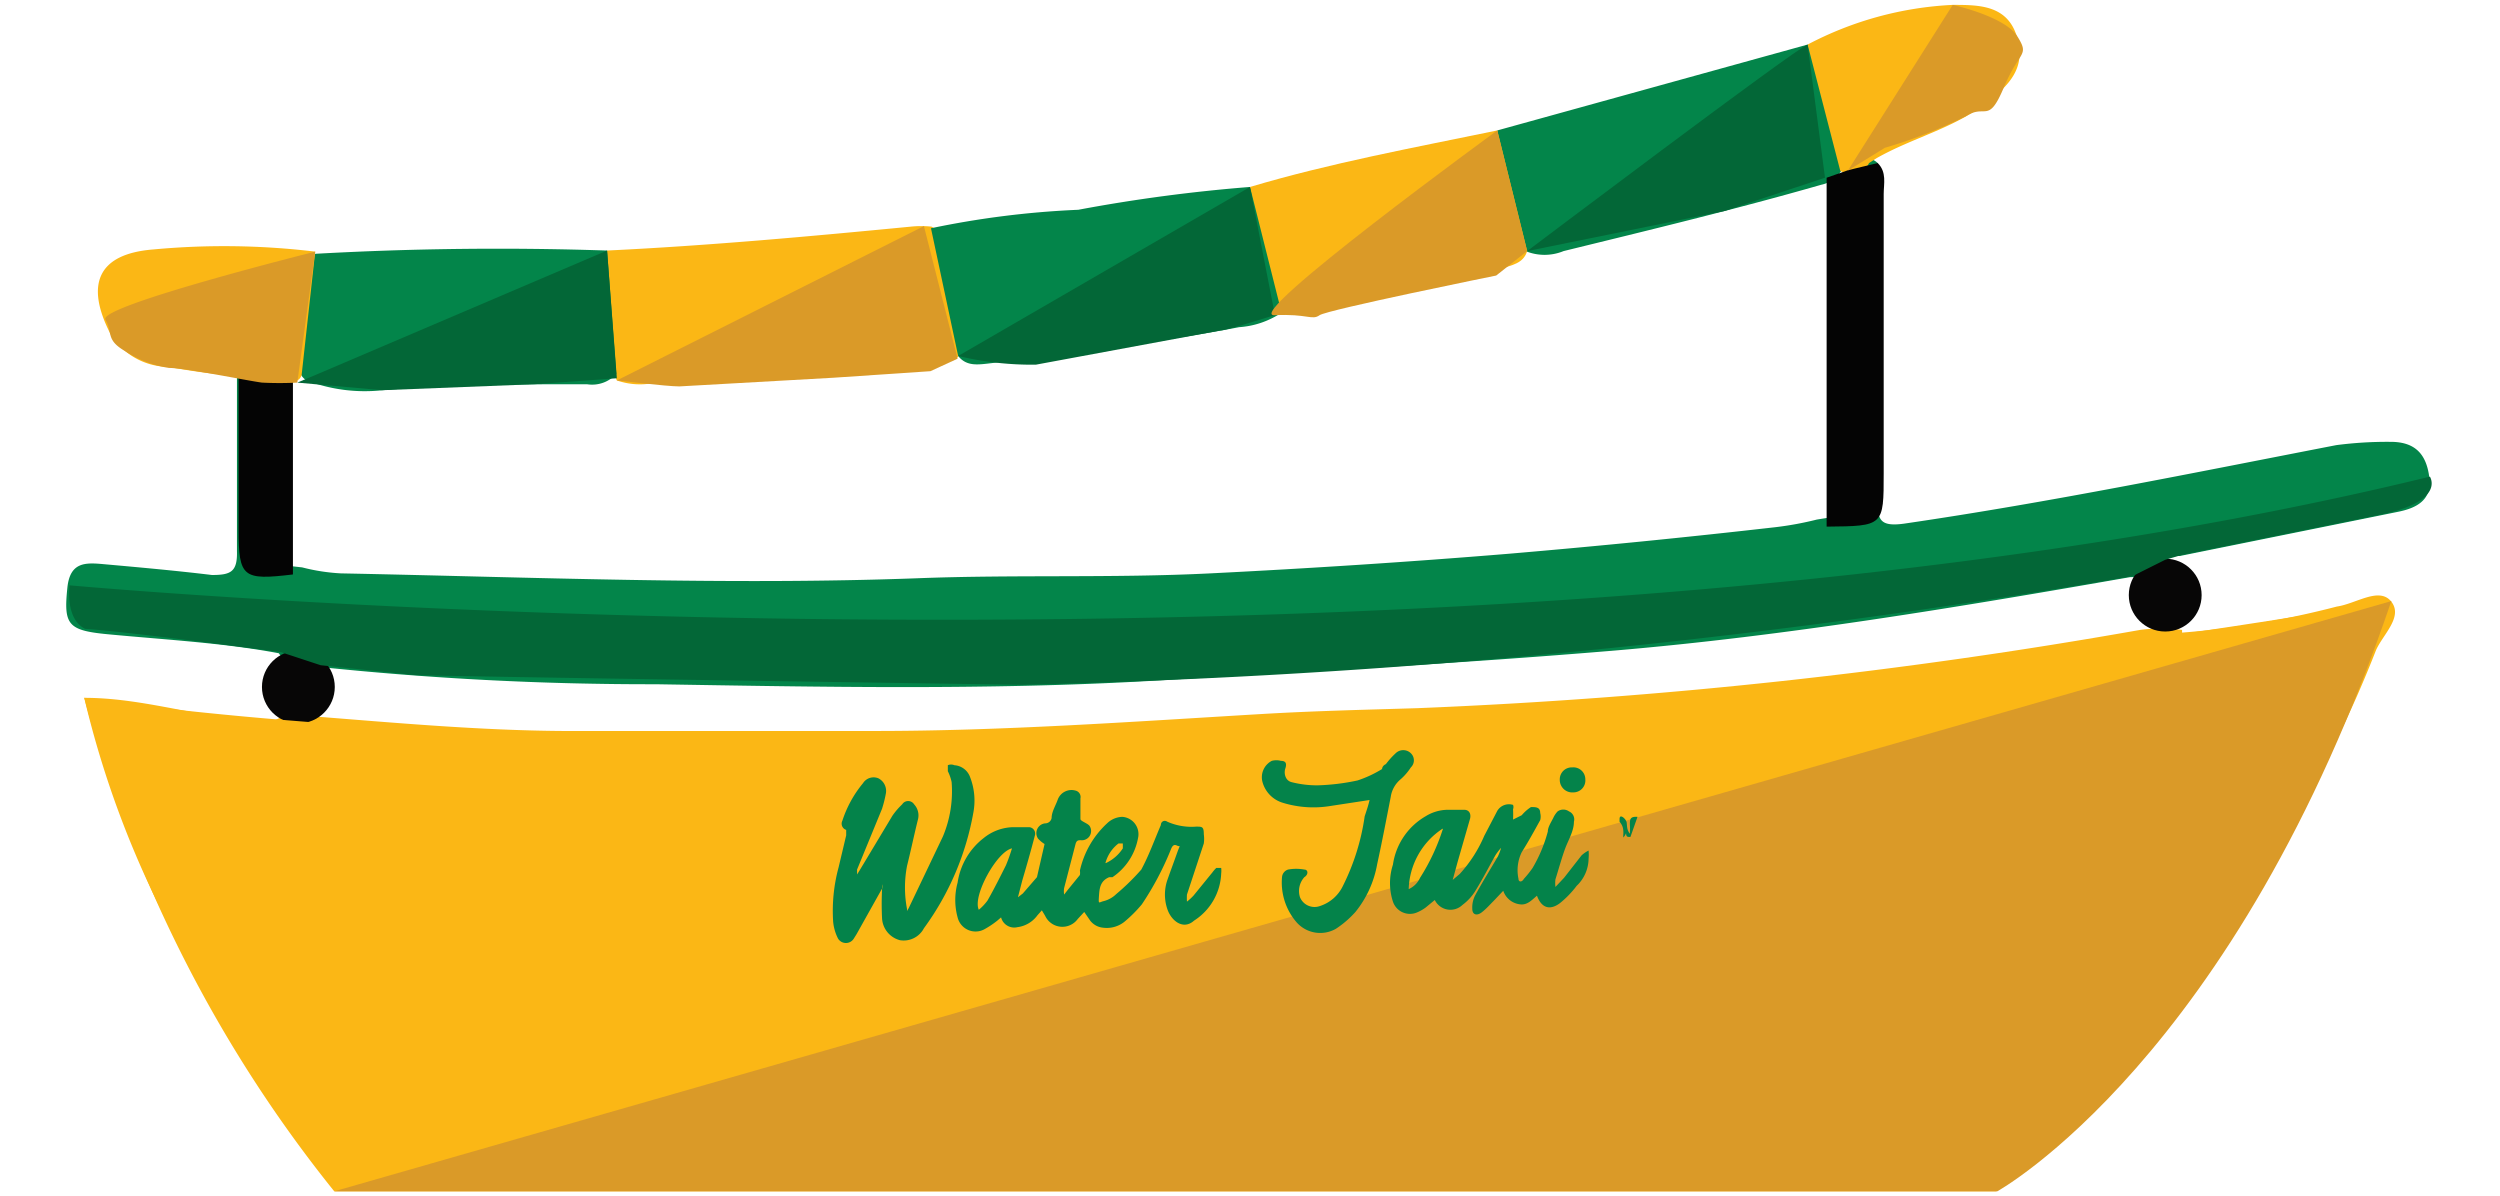<svg id="Layer_1" data-name="Layer 1" xmlns="http://www.w3.org/2000/svg" viewBox="0 0 46 22"><defs><style>.cls-1{fill:#fbb715;}.cls-2{fill:#03854a;}.cls-3{fill:#040404;}.cls-4{fill:#070606;}.cls-5{fill:#da9a28;}.cls-6{fill:#036737;}.cls-7{fill:#04834a;}</style></defs><title>icn_boat_PDF</title><path class="cls-1" d="M3.87,18.34a17.92,17.92,0,0,1-2.32-5.5c1.21,0,2.33.45,3.5.42a.86.86,0,0,1,.7-.08c1.53.12,3.07.26,4.61.27,1.91,0,3.82,0,5.73,0,2.37,0,4.73-.17,7.09-.31,1-.06,1.94-.08,2.91-.11a99,99,0,0,0,13.29-1.44,3,3,0,0,1,.77,0v.05A16.28,16.28,0,0,0,43,11.16c.35-.05.78-.37,1-.09s-.15.6-.28.89a21.93,21.93,0,0,1-3.87,6.4c-.41.09-.64-.2-.89-.42a3.41,3.41,0,0,1-.75-1,2.39,2.39,0,0,1-4.13.16,2.74,2.74,0,0,1-1.24,1,2.37,2.37,0,0,1-2.64-.72c-.18-.2-.29-.32-.55-.07a2.4,2.4,0,0,1-3.85-.17c-.08,0-.11.09-.16.15a2.27,2.27,0,0,1-3.64.27c-.26-.26-.43-.3-.72,0a2.55,2.55,0,0,1-3.5.17c-.22-.17-.37-.22-.61,0a2.74,2.74,0,0,1-3.62,0c-.28-.23-.44-.2-.7,0a2.36,2.36,0,0,1-3.14.14c-.23-.15-.4-.2-.62,0a2.46,2.46,0,0,1-2.77.36,3.61,3.61,0,0,1-.54-.26.74.74,0,0,0-1,.08C4.56,18.13,4.29,18.43,3.87,18.34Z"/><path class="cls-2" d="M34.55,3c0,2.05,0,4.11,0,6.16,0,.38,0,.55.52.47,2.66-.39,5.29-.93,7.92-1.44a7.23,7.23,0,0,1,1-.06c.47,0,.66.25.71.66s-.23.56-.59.63l-4,.81c-.11,0-.22,0-.29.13a.92.92,0,0,1-.63.26c-3.15.55-6.3,1.08-9.48,1.35-2.85.24-5.71.39-8.56.56-3,.17-6.06.11-9.08.06a58.23,58.23,0,0,1-6.21-.32c-.27,0-.56,0-.73-.25-1-.19-2.1-.25-3.15-.35-.74-.07-.81-.18-.74-.86.05-.47.33-.46.66-.43.67.06,1.34.12,2,.2.35,0,.47-.06.46-.44,0-1.06,0-2.12,0-3.18a.09.09,0,0,1,.15,0A9.69,9.69,0,0,1,4.66,9c0,.15,0,.29,0,.44,0,.9,0,.9.9,1a3.58,3.58,0,0,0,.71.11c3.54.07,7.08.22,10.61.09,1.8-.07,3.59,0,5.39-.09s3.66-.21,5.48-.36q2.47-.21,4.92-.49a6,6,0,0,0,.76-.14c.87-.14.88-.14.88-1q0-2.72,0-5.44C34.33,3,34.37,2.84,34.55,3Z"/><path class="cls-1" d="M11.17,4.61c1.87-.09,3.73-.26,5.59-.44a1.86,1.86,0,0,1,.38,0c.25.13.24.39.28.61.09.41.2.81.28,1.22,0,.21.09.43-.11.6a7.68,7.68,0,0,1-2.48.28c-1,.08-2,.16-3.05.16A1.29,1.29,0,0,1,11.35,7,3.57,3.57,0,0,1,11.17,4.61Z"/><path class="cls-2" d="M17.63,6.55l-.5-2.35a16.62,16.62,0,0,1,2.71-.34A29.8,29.8,0,0,1,23,3.44a3.59,3.59,0,0,1,.57,2.32,1.59,1.59,0,0,1-.77.26c-1.5.29-3,.45-4.54.66C18,6.71,17.79,6.75,17.63,6.55Z"/><path class="cls-2" d="M27.55,2.4,33.26.82a4.06,4.06,0,0,1,.62,2.32.57.57,0,0,1-.37.26c-1.57.45-3.15.83-4.74,1.22a.92.92,0,0,1-.7,0A3.8,3.8,0,0,1,27.55,2.4Z"/><path class="cls-2" d="M11.17,4.61l.17,2.27a.6.6,0,0,1-.54.19c-1.26,0-2.51,0-3.76.11A3,3,0,0,1,5.64,7a.3.3,0,0,1-.14-.22,4.18,4.18,0,0,1,.3-2.11C7.59,4.57,9.38,4.55,11.17,4.61Z"/><path class="cls-1" d="M27.55,2.4l.55,2.22c-.07.23-.29.26-.47.32-1.17.36-2.37.59-3.56.83-.18,0-.36.07-.51-.1L23,3.44C24.48,3,26,2.72,27.55,2.4Z"/><path class="cls-1" d="M5.8,4.63,5.55,6.9A.16.16,0,0,1,5.47,7a1.83,1.83,0,0,1-1-.1l-.09,0c-.44,0-.87-.08-1.3-.15a1.26,1.26,0,0,1-1.05-.61c-.47-.92-.22-1.47.79-1.55A14,14,0,0,1,5.8,4.63Z"/><path class="cls-1" d="M33.86,3.14,33.26.82A6.37,6.37,0,0,1,35.93.09c.48,0,1,0,1.18.58s-.14.9-.58,1.24c-.61.46-1.35.63-2,1L34.39,3A.36.36,0,0,1,33.86,3.14Z"/><path class="cls-3" d="M33.61,9.69l0-6.42.4-.14L34.55,3c.17.17.11.38.11.57q0,2.57,0,5.14C34.66,9.68,34.66,9.68,33.61,9.69Z"/><path class="cls-3" d="M5.39,6.93q0,1.82,0,3.64c-.92.11-1,.06-1-.83s0-1.86,0-2.79Z"/><circle class="cls-4" cx="39.84" cy="10.95" r="0.67"/><circle class="cls-4" cx="5.49" cy="12.64" r="0.67"/><path class="cls-1" d="M44,11.06s-2.42,7.48-7.27,10.86H6.15a24.59,24.59,0,0,1-4.6-9.08S17.61,15.47,44,11.06Z"/><path class="cls-5" d="M44,11.06,6.15,21.92H36.75S41.14,19.5,44,11.06Z"/><path class="cls-6" d="M1.28,10.77s25.64,2.35,43.43-2c0,0,.3.45-.91.7l-3.65.74-.31.09-.6.3a137.65,137.65,0,0,1-20.44,2s-11-.16-11.18-.18L5.9,12.24,5.17,12s-2.74-.37-3.61-.43C1.55,11.55,1.22,11.45,1.28,10.77Z"/><polygon class="cls-6" points="11.17 4.61 5.85 6.88 5.47 7.04 7.03 7.18 9.83 7.07 11.35 6.96 11.17 4.61"/><path class="cls-6" d="M23,3.44,17.63,6.55a5.84,5.84,0,0,0,1.43.16l3.4-.63c.12,0,1-.29,1-.28S23,3.44,23,3.44Z"/><path class="cls-6" d="M33.26.82c-.19.05-5.16,3.8-5.16,3.8l3.64-.74,1.84-.61Z"/><path class="cls-5" d="M5.8,4.63s-4,1-3.86,1.25,0,.37.36.58a2,2,0,0,0,.81.31c.3,0,1.47.24,1.71.27a6.46,6.46,0,0,0,.65,0Z"/><path class="cls-5" d="M17,4.16,11.35,7s.92.11,1.15.11l2.84-.16,1.78-.12.5-.23Z"/><path class="cls-5" d="M27.55,2.4s-4.71,3.43-4.1,3.4.69.1.83,0,3.25-.73,3.25-.73l.57-.45Z"/><path class="cls-5" d="M35.93.09,34,3.14l.68-.42a9.23,9.23,0,0,0,1.49-.58c.37-.24.41.16.7-.53s.48-.57.25-.94S35.93.09,35.93.09Z"/><g id="UTckQz"><path class="cls-7" d="M30,15.4c-.06,0-.08,0-.08-.08s0-.13,0-.2h0c0,.07,0,.14,0,.21a.29.29,0,0,1-.05.08.31.31,0,0,1,0-.07c0-.07,0-.14-.07-.22h0c0,.08,0,.16,0,.24s0,0,0,.05,0,0,0,0,0-.23,0-.34.12,0,.13.06,0,.14.06.21h0a1.56,1.56,0,0,0,0-.17c0-.09,0-.15.14-.14Z"/><path class="cls-7" d="M19.95,16.78l-.12.13a.35.35,0,0,1-.6-.06l-.06-.1-.08.09a.54.54,0,0,1-.37.22.25.25,0,0,1-.3-.18l-.07.06a1.67,1.67,0,0,1-.24.16.34.34,0,0,1-.49-.22,1.21,1.21,0,0,1,0-.64,1.27,1.27,0,0,1,.48-.82.89.89,0,0,1,.54-.2l.15,0,.15,0a.12.12,0,0,1,.1.16c-.07.27-.15.55-.23.82l-.08.31,0,0,.09-.07.26-.3,0,0,.14-.61a.55.55,0,0,1-.12-.1.18.18,0,0,1,.13-.28.12.12,0,0,0,.12-.1c0-.11.07-.22.11-.33a.27.27,0,0,1,.34-.17.12.12,0,0,1,.08.14c0,.07,0,.14,0,.21s0,.13,0,.17.14.08.17.13a.17.17,0,0,1-.16.26c-.05,0-.08,0-.1.07-.07.27-.14.54-.21.81a.39.39,0,0,0,0,.12h0l.07-.09.22-.27a.23.23,0,0,0,0-.08,1.68,1.68,0,0,1,.5-.87.42.42,0,0,1,.28-.12.32.32,0,0,1,.29.39,1.11,1.11,0,0,1-.47.72l-.06,0c-.17.07-.18.21-.19.36s0,.1.09.08a.51.51,0,0,0,.23-.13A4.16,4.16,0,0,0,21,16c.14-.26.24-.54.36-.82,0-.06.06-.1.12-.06a1.1,1.1,0,0,0,.53.09c.11,0,.14,0,.14.14a.61.61,0,0,1,0,.17l-.31.94a1,1,0,0,0,0,.13l0,0a1.06,1.06,0,0,0,.12-.11l.35-.43a.6.6,0,0,1,.07-.08l.09,0a.43.43,0,0,1,0,.1,1.08,1.08,0,0,1-.5.87c-.2.18-.42,0-.49-.21a.83.83,0,0,1,0-.54c.06-.17.12-.33.18-.5s.06-.1,0-.13-.09,0-.12.08a5.47,5.47,0,0,1-.53,1,2.48,2.48,0,0,1-.32.32.52.52,0,0,1-.39.11.34.34,0,0,1-.24-.13Zm-1.33-1.17c-.28.06-.73.88-.61,1.13a.92.92,0,0,0,.16-.17c.12-.21.23-.43.34-.65A3.13,3.13,0,0,0,18.62,15.61Zm1.73.27a.75.75,0,0,0,.31-.27s0-.06,0-.09l-.08,0A.67.67,0,0,0,20.34,15.88Z"/><path class="cls-7" d="M28.33,16.44c-.12.09-.21.22-.36.2a.37.37,0,0,1-.31-.25l-.18.19c-.07.07-.14.15-.22.21s-.17.05-.17-.07a.49.49,0,0,1,.05-.24c.13-.24.28-.48.42-.72a.89.89,0,0,0,.06-.16l0,0a1.17,1.17,0,0,0-.1.13c-.12.21-.23.43-.36.64a.93.93,0,0,1-.25.28.32.32,0,0,1-.51-.09l-.17.14a.76.76,0,0,1-.16.09.33.33,0,0,1-.44-.2,1.1,1.1,0,0,1,0-.68,1.23,1.23,0,0,1,.6-.89.79.79,0,0,1,.43-.12l.14,0,.14,0c.09,0,.13.07.11.16l-.23.8-.09.33,0,0,.13-.11a2.48,2.48,0,0,0,.45-.7l.24-.46a.25.25,0,0,1,.29-.11.11.11,0,0,1,0,.08,1.77,1.77,0,0,1,0,.19h0L28,15a.77.77,0,0,1,.17-.15c.09,0,.17,0,.17.11a.26.26,0,0,1,0,.13c-.11.2-.22.4-.34.59a.76.76,0,0,0-.06.49c0,.06.06.07.1,0a1.81,1.81,0,0,0,.16-.2,2.67,2.67,0,0,0,.28-.67c0-.08.06-.17.1-.25a.44.44,0,0,1,.08-.12.18.18,0,0,1,.21,0,.16.16,0,0,1,.09.19c0,.17-.1.33-.16.49s-.12.38-.18.57a.58.58,0,0,0,0,.14h0l.16-.17.32-.41a.56.56,0,0,1,.13-.09.78.78,0,0,1,0,.15.7.7,0,0,1-.22.5,1.79,1.79,0,0,1-.31.32c-.19.14-.34.08-.42-.14Zm-1.79-1.19a1.38,1.38,0,0,0-.62,1.11.42.42,0,0,0,.21-.21A3.82,3.82,0,0,0,26.55,15.25Z"/><path class="cls-7" d="M16.66,16.81l.06-.1c.21-.44.42-.88.63-1.32a2.15,2.15,0,0,0,.16-1,.82.82,0,0,0-.07-.2s0-.09,0-.11a.15.15,0,0,1,.12,0,.33.33,0,0,1,.29.22,1.19,1.19,0,0,1,.06.65A5.12,5.12,0,0,1,17,17.08a.42.42,0,0,1-.44.22.44.44,0,0,1-.33-.4,5.34,5.34,0,0,1,0-.54.17.17,0,0,0,0-.09l0,.08-.47.84-.05.08a.17.17,0,0,1-.29,0,.86.86,0,0,1-.09-.31,3.06,3.06,0,0,1,.1-1l.14-.59s0-.08,0-.1a.12.12,0,0,1-.07-.17,2.09,2.09,0,0,1,.38-.69.23.23,0,0,1,.28-.09.26.26,0,0,1,.14.28,2.28,2.28,0,0,1-.07.28L15.77,16s0,0,0,.09l.05-.08.6-1a1.32,1.32,0,0,1,.18-.21.13.13,0,0,1,.22,0,.3.3,0,0,1,.07.28c-.07.28-.13.57-.2.85a2.1,2.1,0,0,0,0,.8.37.37,0,0,0,0,.07Z"/><path class="cls-7" d="M25.2,14.72l-.72.11a1.92,1.92,0,0,1-.88-.06.55.55,0,0,1-.37-.38A.34.34,0,0,1,23.4,14a.32.32,0,0,1,.17,0c.09,0,.11.05.08.14s0,.22.11.25a1.87,1.87,0,0,0,.49.06,4,4,0,0,0,.73-.09,2.12,2.12,0,0,0,.45-.21s0-.06.07-.09a1.46,1.46,0,0,1,.18-.2.2.2,0,0,1,.28,0,.18.18,0,0,1,0,.26,1.06,1.06,0,0,1-.19.22.52.52,0,0,0-.18.32c-.08.41-.16.83-.25,1.24a1.93,1.93,0,0,1-.4.88,1.81,1.81,0,0,1-.36.31.58.58,0,0,1-.74-.14,1.12,1.12,0,0,1-.25-.82A.16.16,0,0,1,23.7,16a.82.82,0,0,1,.3,0c.07,0,.08.09,0,.14a.38.38,0,0,0-.08.37.29.29,0,0,0,.37.16.71.71,0,0,0,.42-.37,4.16,4.16,0,0,0,.4-1.28C25.15,14.9,25.18,14.81,25.2,14.72Z"/><path class="cls-7" d="M28.93,14.12a.22.22,0,0,1,.24.22.22.22,0,0,1-.22.24.23.23,0,0,1-.25-.23A.22.22,0,0,1,28.93,14.12Z"/><path class="cls-7" d="M29.46,15.08c0,.12,0,.22,0,.33h0l0-.33h0l-.09,0,.09,0h.16l.06,0-.06,0Z"/></g></svg>